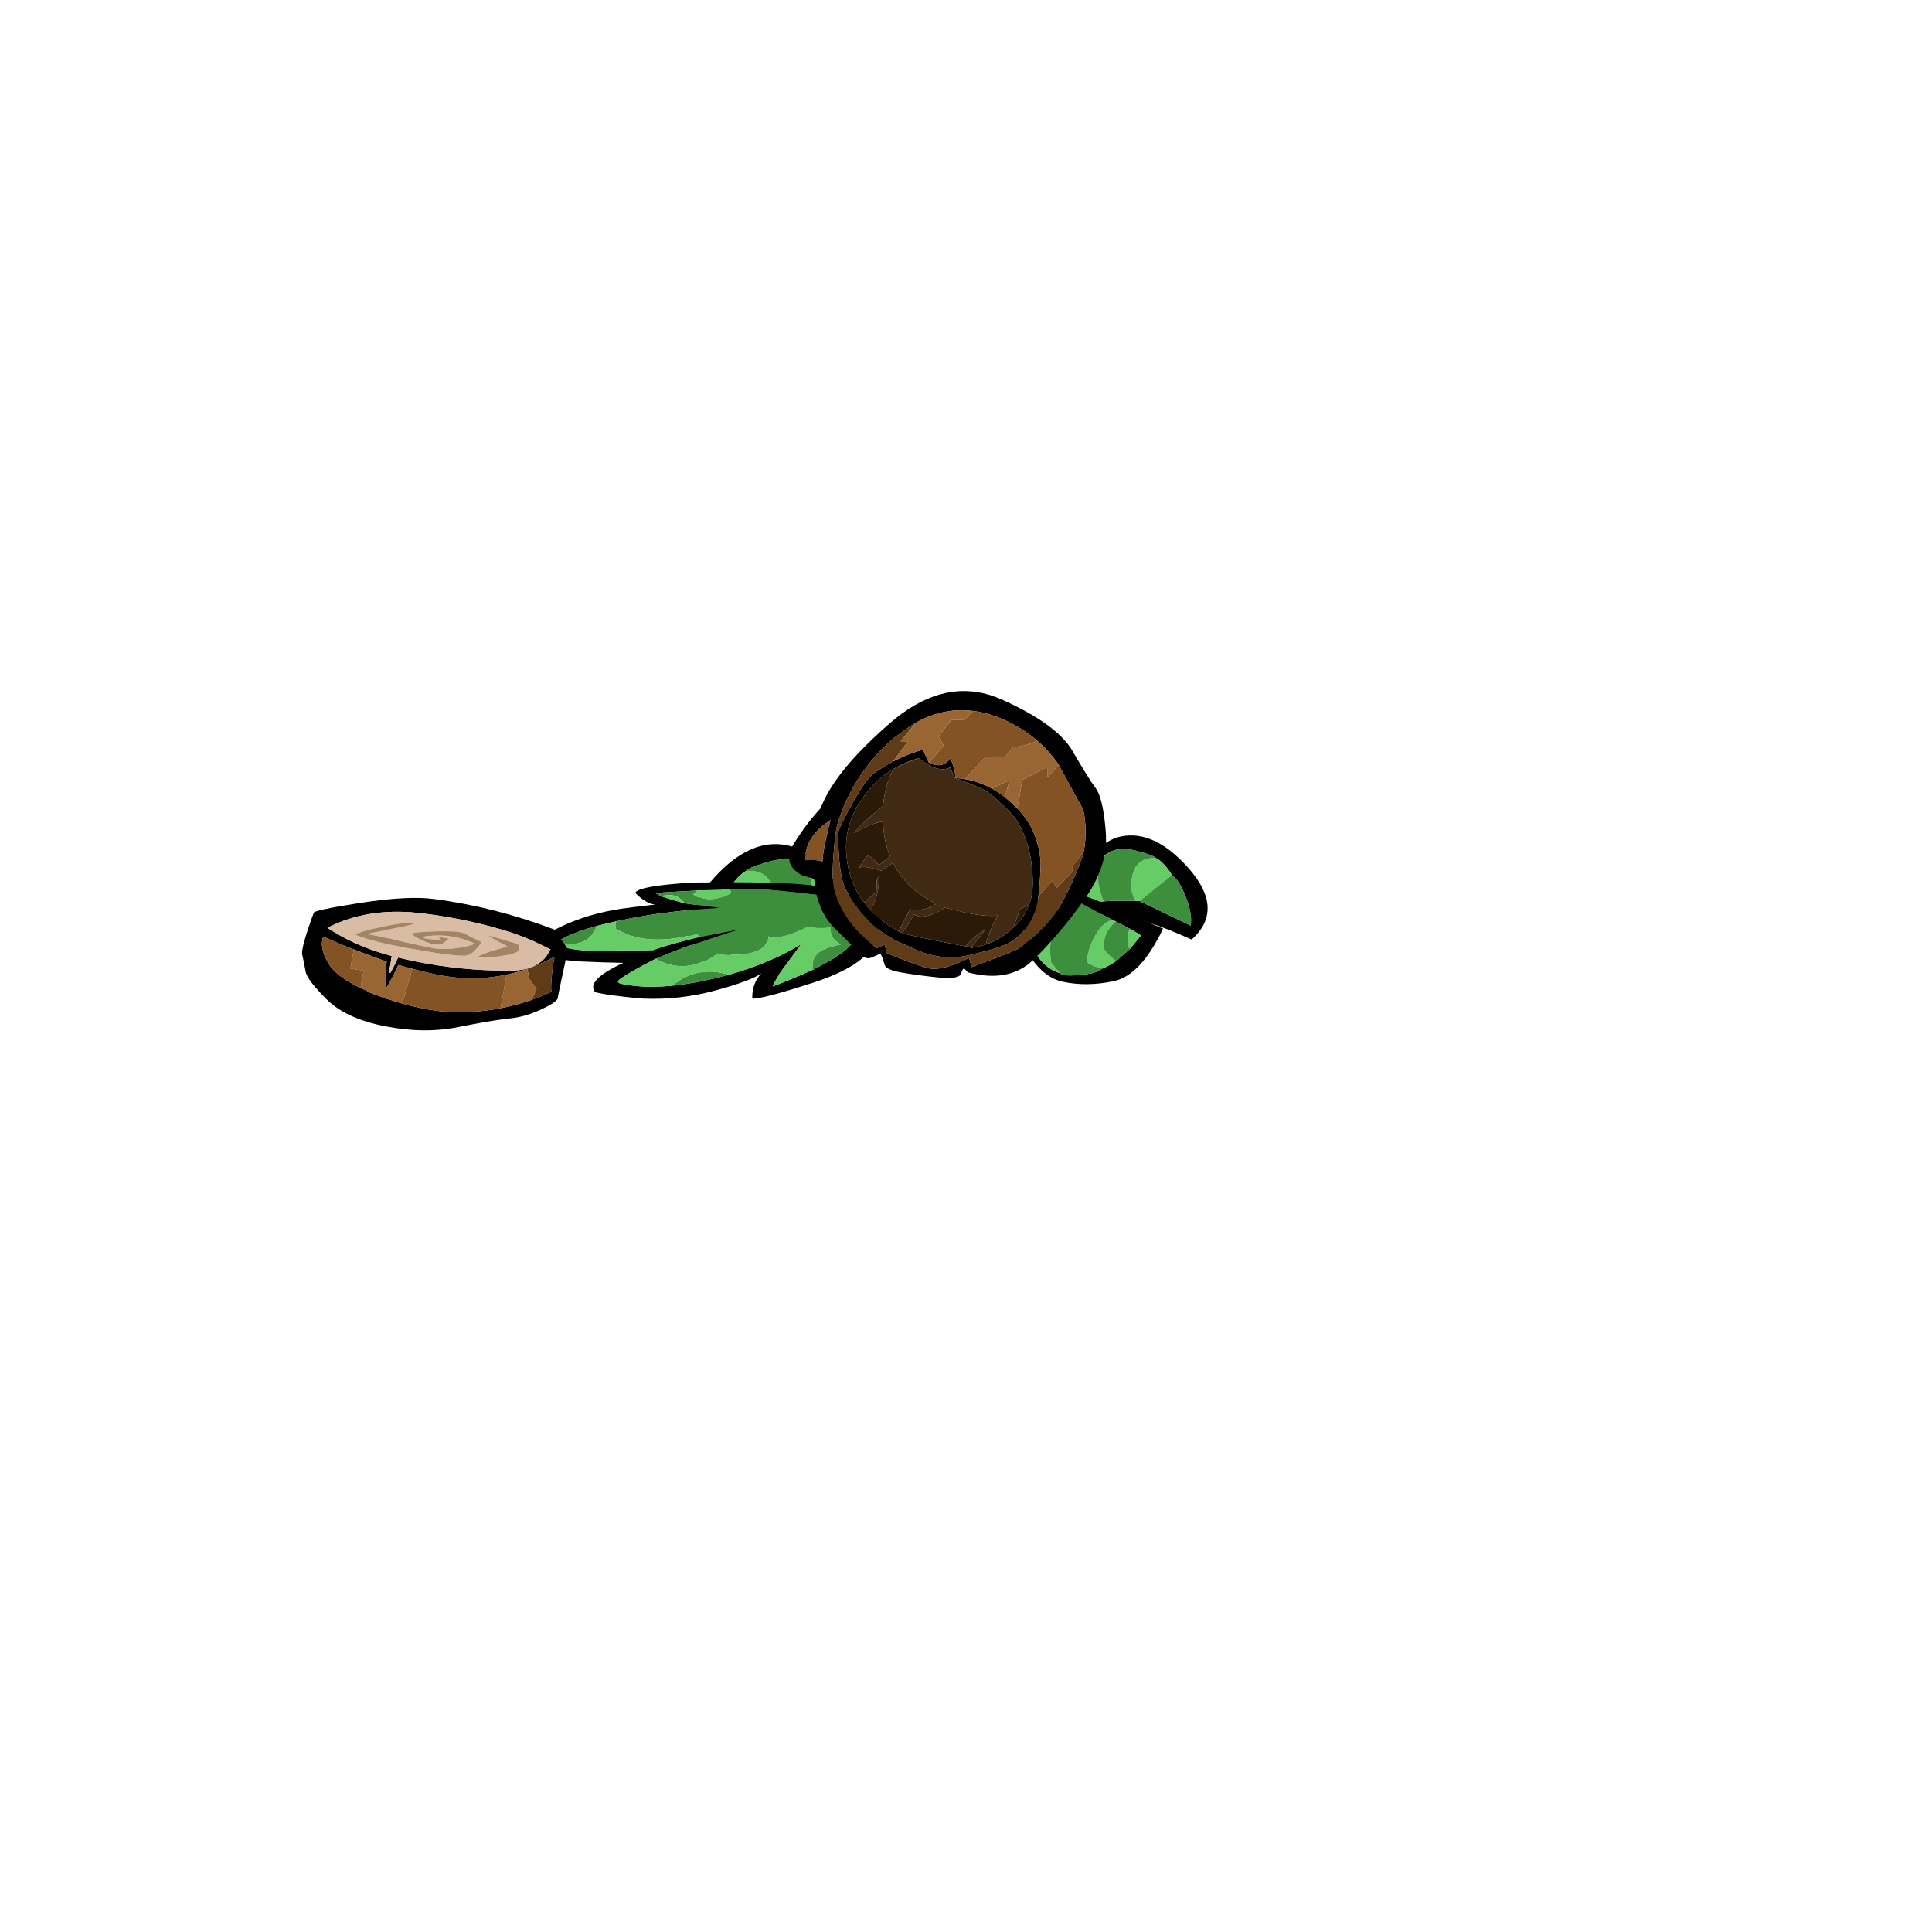 
<svg xmlns="http://www.w3.org/2000/svg" version="1.1" xmlns:xlink="http://www.w3.org/1999/xlink" preserveAspectRatio="none" x="0px" y="0px" width="1000px" height="1000px" viewBox="0 0 1000 1000">
<defs>
<g id="stumper_legs_0_Layer0_0_FILL">
<path fill="#000000" stroke="none" d="
M 58.25 40.55
Q 73.598 36.208 75.35 26.15 60.4 2.85 35.25 1.15 12.711 2.31 1.05 33.15 -10.565 64.002 14.35 73.55 42.942 44.932 58.25 40.55
M 54.9 33.75
Q 52.5 34.4 44.7 37.3 37.4 40.05 37.3 40.15 36.1 40.7 35 41.25
L 12 65.6
Q 8.55 60.15 8.6 48.8 8.65 37.5 11.75 33.9 11.5 32.9 12.9 28.45 14.3 23.9 16.8 20.95 17.5 18.85 26.4 12.55 35.3 6.15 43.6 8.25 43.9 8.2 47.1 9.45 51.2 11.05 55.2 13.15 67.7 19.65 73.8 28 75.65 28.45 54.9 33.75 Z"/>

<path fill="#66CC66" stroke="none" d="
M 12.9 28.45
Q 11.5 32.9 11.75 33.9 11.8 33.75 23.4 37.45 29.2 39.35 35 41.25 36.1 40.7 37.3 40.15 38 35.4 36.2 30.9 30.1 15.15 16.8 20.95 14.3 23.9 12.9 28.45
M 43.6 8.25
Q 55.75 15.8 54.9 33.75 75.65 28.45 73.8 28 67.7 19.65 55.2 13.15 51.2 11.05 47.1 9.45 43.9 8.2 43.6 8.25 Z"/>

<path fill="#3D8E3D" stroke="none" d="
M 11.75 33.9
Q 8.65 37.5 8.6 48.8 8.55 60.15 12 65.6
L 35 41.25
Q 29.2 39.35 23.4 37.45 11.8 33.75 11.75 33.9
M 54.9 33.75
Q 55.75 15.8 43.6 8.25 35.3 6.15 26.4 12.55 17.5 18.85 16.8 20.95 30.1 15.15 36.2 30.9 38 35.4 37.3 40.15 37.4 40.05 44.7 37.3 52.5 34.4 54.9 33.75 Z"/>
</g>

<g id="stumper_legs_1_Layer0_0_FILL">
<path fill="#000000" stroke="none" d="
M 41.2 5.2
Q 35.151 16.118 33.85 30.35 32.538 44.629 52.4 62.8 72.503 39.551 79.55 30.05 86.597 20.6 86.35 8.75 86.154 -3.05 65.6 -8.75 47.304 -5.716 41.2 5.2
M 42.3 13.35
Q 44.027 5.629 45.9 5.1 51.668 -3.599 65 -4.9 73.55 -4.6 79.25 1.4 90.528 13.324 79.5 23.95 69.559 33.676 64.25 39.2
L 63.1 40.45
Q 63 40.55 57.25 46.4 56.8 46.85 54.8 48.7 52.4 50.9 52.35 50.8
L 47.5 43.6
Q 47.449 43.514 47.4 43.4
L 43.4 34.6
Q 42.192 30.787 41.75 26.8 41.767 26.721 41.15 23.9 40.576 21.123 42.3 13.35 Z"/>

<path fill="#66CC66" stroke="none" d="
M 57.25 46.4
Q 56.613 45.126 52.6 43.65 48.1 42 47.5 43.6
L 52.35 50.8
Q 52.4 50.9 54.8 48.7 56.8 46.85 57.25 46.4
M 50.7 21.55
Q 47.25 19.75 46.3 20.75 43.37 23.791 41.75 26.8 42.192 30.787 43.4 34.6 46.287 32.503 50.7 30.6 57.25 31.3 61.05 36.8 62.062 38.24 63.1 40.45
L 64.25 39.2
Q 65.057 33.56 57.6 26.6 54.15 23.35 50.7 21.55
M 80.05 23.35
Q 79.795 23.67 79.5 23.95 90.528 13.324 79.25 1.4 73.55 -4.6 65 -4.9 51.668 -3.599 45.9 5.1 48.969 3.599 52.55 2.3 72.366 5.171 80.05 23.35 Z"/>

<path fill="#3D8E3D" stroke="none" d="
M 50.7 30.6
Q 46.287 32.503 43.4 34.6
L 47.4 43.4
Q 47.449 43.514 47.5 43.6 48.1 42 52.6 43.65 56.613 45.126 57.25 46.4 63 40.55 63.1 40.45 62.062 38.24 61.05 36.8 57.25 31.3 50.7 30.6
M 79.5 23.95
Q 79.795 23.67 80.05 23.35 72.366 5.171 52.55 2.3 48.969 3.599 45.9 5.1 44.027 5.629 42.3 13.35 40.576 21.123 41.15 23.9 41.767 26.721 41.75 26.8 43.37 23.791 46.3 20.75 47.25 19.75 50.7 21.55 54.15 23.35 57.6 26.6 65.057 33.56 64.25 39.2 69.559 33.676 79.5 23.95 Z"/>
</g>

<g id="stumper_leaves_0_Layer0_0_FILL">
<path fill="#000000" stroke="none" d="
M 116.4 46.1
Q 116.804 30.871 110 17.5 103.908 5.473 92 -5.05 75.536 3.399 68 20.75 63.5 31.2 59.3 42.45 47.646 22.055 33.75 25.5 31 27.55 24.8 38.1 19.6 46.95 18.45 49.7 10.64 68.413 14.85 87.5 19.065 106.638 25 112.15 15.564 106.391 0.1 105.45 -2.445 109.824 6.35 137.55 15.158 165.328 37.95 172.5 53.2 177.25 71.2 178.75 83.65 169.15 87.6 166.05 105.05 151.6 109.6 143.65 118.8 127.55 131.9 84.2 137.223 57.687 131.3 54.5 130.35 54.05 124.1 56.85 117.05 60 114.95 63.55 115.3 61.8 115.85 55 116.35 48.65 116.4 46.1
M 91.55 9.5
Q 91.602 9.548 91.65 9.6 98.92 16.511 102.25 30.95 102.387 31.464 102.5 31.95 103.05 34.5 104.15 42.4 105.051 50.234 105.05 58.3
L 105.05 58.3
Q 105.073 63.119 104.75 68 104.406 74.223 103.5 80.55
L 100.65 96.75
Q 101.7 94.3 106.5 86.5 110.65 79.75 111.5 78.55 111.6 78.35 116.35 73.5 121.35 68.4 122.85 67.25
L 127.25 64.35
Q 125.327 74.331 123.45 82.75 123.083 84.532 122.7 86.25 121.5 91.25 118.55 102.75 116.482 110.22 114.5 115.5 112.15 121.8 105.05 134.6 101.5 141 98.35 146.2 96.656 148.766 94.8 151.3 90.25 157.55 72.85 177.1
L 44.6 163.65
Q 44.3 163.5 35.45 157.3 31.518 153.974 27.9 149.75 27.45 149.2 24.35 145 21.15 140.6 20.25 139.25 20.054 138.9 19.8 138.5
L 19.85 138.5
Q 12.129 124.162 9.35 116.85 10.8 117.2 16.25 119.3 22.15 121.6 24.6 122.85
L 48.85 134.9
Q 43.23 128.178 39 120.9 33.389 111.117 30.3 100.3 29.61 97.926 29.05 95.45 27.264 87.718 26.75 79.45 26.299 72.13 27.1 65.6 27.739 60.511 29.15 55.9 31.936 46.857 37.7 39.75 38.961 38.095 40.45 38.2 41.808 38.334 43.35 39.9 48.75 45.3 58.15 59.3 58.35 59.55 61.65 66.9 65.35 75 66.35 78.1
L 70.8 92.05
Q 72.924 98.677 74.9 105 75 104.85 74.35 95.9 73.7 86.95 73.4 84.6 71.495 68.023 67.65 58.75
L 67.65 58.7
Q 67.55 58.4 72.7 42.25 77.9 25.9 78.7 24 83.192 14.652 90.5 8.55 91.039 9.001 91.55 9.5 Z"/>

<path fill="#3D8E3D" stroke="none" d="
M 29.05 95.45
Q 44.545 80.004 27.1 65.6 26.299 72.13 26.75 79.45 27.264 87.718 29.05 95.45
M 100 41.5
Q 97 41.15 96.25 41.55 71.45 55.4 77.5 82.7 75.114 83.284 73.4 84.6 73.7 86.95 74.35 95.9 75 104.85 74.9 105 72.924 98.677 70.8 92.05
L 66.35 78.1
Q 65.35 75 61.65 66.9 58.35 59.55 58.15 59.3 57.446 59.684 56.6 60.25 35.4 74.3 53.85 91.5 51.6 93.3 50.55 95.8 41.7 117.1 63.3 118.6 61.15 120.55 60.5 123.25 59.65 126.7 62.75 133.1 65.25 138.25 66.65 139.45 62.612 144.186 61.7 151.55 50.55 149.55 41.8 155.15 41.7 149.95 39.2 145.55 36.55 140.95 27.95 139.3 20.455 138.602 19.85 138.5
L 19.8 138.5
Q 20.054 138.9 20.25 139.25 21.15 140.6 24.35 145 27.45 149.2 27.9 149.75 31.518 153.974 35.45 157.3 44.3 163.5 44.6 163.65
L 72.85 177.1
Q 90.25 157.55 94.8 151.3 96.656 148.766 98.35 146.2 101.5 141 105.05 134.6 112.15 121.8 114.5 115.5 116.482 110.22 118.55 102.75 117.85 103.2 116.15 103.3 113.95 103.4 113.25 102.3 105.75 90.75 119.25 83.85 121.233 85.045 122.7 86.25 123.083 84.532 123.45 82.75 125.327 74.331 127.25 64.35
L 122.85 67.25
Q 124.5 75.676 111.5 78.55 110.65 79.75 106.5 86.5 101.7 94.3 100.65 96.75
L 103.5 80.55
Q 104.406 74.223 104.75 68 105.073 63.119 105.05 58.3
L 105.05 58.3
Q 105.051 50.234 104.15 42.4 103 41.8 100 41.5
M 91.65 9.6
Q 90.018 10.885 89.05 13.05 84 24.3 94.9 29.1 99.634 31.207 102.5 31.95 102.387 31.464 102.25 30.95 98.92 16.511 91.65 9.6 Z"/>

<path fill="#66CC66" stroke="none" d="
M 40.45 38.2
Q 38.961 38.095 37.7 39.75 31.936 46.857 29.15 55.9 27.739 60.511 27.1 65.6 44.545 80.004 29.05 95.45 29.61 97.926 30.3 100.3 33.389 111.117 39 120.9 43.23 128.178 48.85 134.9
L 24.6 122.85
Q 22.15 121.6 16.25 119.3 10.8 117.2 9.35 116.85 12.129 124.162 19.85 138.5 20.455 138.602 27.95 139.3 36.55 140.95 39.2 145.55 41.7 149.95 41.8 155.15 50.55 149.55 61.7 151.55 62.612 144.186 66.65 139.45 65.25 138.25 62.75 133.1 59.65 126.7 60.5 123.25 61.15 120.55 63.3 118.6 41.7 117.1 50.55 95.8 51.6 93.3 53.85 91.5 35.4 74.3 56.6 60.25 57.446 59.684 58.15 59.3 48.75 45.3 43.35 39.9 41.808 38.334 40.45 38.2
M 122.7 86.25
Q 121.233 85.045 119.25 83.85 105.75 90.75 113.25 102.3 113.95 103.4 116.15 103.3 117.85 103.2 118.55 102.75 121.5 91.25 122.7 86.25
M 116.35 73.5
Q 111.6 78.35 111.5 78.55 124.5 75.676 122.85 67.25 121.35 68.4 116.35 73.5
M 89.05 13.05
Q 90.018 10.885 91.65 9.6 91.602 9.548 91.55 9.5 91.039 9.001 90.5 8.55 83.192 14.652 78.7 24 77.9 25.9 72.7 42.25 67.55 58.4 67.65 58.7
L 67.65 58.75
Q 71.495 68.023 73.4 84.6 75.114 83.284 77.5 82.7 71.45 55.4 96.25 41.55 97 41.15 100 41.5 103 41.8 104.15 42.4 103.05 34.5 102.5 31.95 99.634 31.207 94.9 29.1 84 24.3 89.05 13.05 Z"/>
</g>

<g id="stumper_stump_2_Layer1_0_FILL">
<path fill="#000000" stroke="none" d="
M 144.35 27
Q 140.783 20.816 133.1 14.85 123.522 7.374 107.55 0.25 104.573 -1.047 101.6 -2 75.831 -9.901 49.95 12.45 21.128 37.432 14 56.55 6.939 64.032 0.25 74.7 -6.439 85.418 4.15 91.2
L 10.65 93.2
Q 11.911 109.709 21.55 119.05 31.187 128.443 34.25 131.9 37.311 135.401 40.9 133.65 44.493 131.954 44.75 131.9 45.052 131.898 45.65 133.3 46.305 134.694 47 137.4 47.683 140.164 54.9 141.45 62.171 142.799 74 144.1 85.835 145.444 86.75 142 87.704 138.603 88.75 140 89.95 141.4 90.2 141.55 111.455 147.111 123.95 135.15 136.451 123.185 149.7 104.95 162.991 86.714 161.55 69 161.448 67.443 161.3 65.95 159.814 50.879 156.3 46.15 152.454 40.999 144.35 27
M 126 21.6
Q 132.338 27.069 137.15 34.05 149.75 57.25 149.85 57.25 152.204 68.176 150.1 79.25 149.45 82.85 144.6 93.8 139.7 104.85 137.05 108.65 128.268 121.172 115.95 129.45 114.4 130.5 92.1 138.85
L 90.75 133.8
Q 90.05 134.8 82.95 137.5 74.3 140.7 69.1 139.25 64.3 137.95 55.85 134.65 48.15 131.65 48.1 131.5 48.1 131.3 47.65 129.35 47.25 127.3 47.05 127.35 46.7 127.3 45 128.1 43.05 128.95 43 129 26.217 116.182 21.25 99.75 19.5 94.05 20.7 79.75 21.65 68.4 22.45 65.5 30.657 38.28 52.1 20.1 53.35 19.15 56.45 16.9 61.05 13.55 63.25 12.3 77.689 4.262 93.05 6.25 102.148 7.41 111.55 12.05 119.551 16.016 126 21.6
M 19.2 62.65
Q 18.35 64.8 16.8 72.1 14.95 80.65 14.9 84.15 13.55 83.5 9.8 83.4 6.15 83.5 5.95 83.5 5.8 71.2 19.2 62.65
M 83.45 40.95
Q 85.15 41.45 90.8 43.75 97.3 46.35 99.55 47.65 102.05 49.2 107.8 54.6 113.55 60 114.9 62.1 123.605 75.224 123.75 95.15
L 123.75 95.2
Q 123.775 101.238 121.9 106.35 121.559 107.388 121.1 108.35 119.308 112.407 116.25 115.85 115.027 117.18 113.75 118.35 112.426 119.62 111.05 120.7 107.678 123.418 103.95 125.25 101.783 126.339 99.45 127.1 95.902 128.351 92.05 128.85 91.919 128.787 91.6 128.7 90.844 128.479 89 128.1 59.65 122.55 56.3 121.2 55.742 120.976 55.3 120.75 54.91 120.551 54.5 120.35 29.614 107.243 27.3 80.85 25.9 65.15 35.3 51.9 39.67 45.625 45.05 41 53.714 33.675 65 30.6 65.2 31.4 70.35 34.5 76.55 37.7 80.95 35.5 83.45 41.05 83.45 40.95 84.45 39.55 81.2 30.65 76.997 36.517 70.05 33 69.8 32.85 68.45 29.65 67 26.4 66.9 26.3 58.917 28.491 51.45 32.4 46.487 34.992 41.75 38.35 37.3 41.5 29.9 54.9 23.15 67.1 23 69.45 23.017 72.921 23.3 79.15 24.05 93 26.8 98.25 38.05 120.05 59.5 128.05 75.229 136.173 90.45 132.75 90.85 132.7 100.05 130.4 109.75 127.7 113.15 125.35 121.276 119.798 125 109.9 125.997 107.257 126.65 102.25 127.538 95.74 127.85 85.2 126.97 68.339 115.8 56.7 111.55 52.65 109.3 50.85 106 48.268 102.45 46.35 95.892 42.768 88.6 41.5 86.075 41.097 83.45 40.95 Z"/>

<path fill="#835324" stroke="none" d="
M 16.8 72.1
Q 18.35 64.8 19.2 62.65 5.8 71.2 5.95 83.5 6.15 83.5 9.8 83.4 13.55 83.5 14.9 84.15 14.95 80.65 16.8 72.1
M 111.75 42.15
L 102.45 46.35
Q 106 48.268 109.3 50.85
L 111.75 42.15
M 88.2 10.95
L 81.55 10.95 74.95 19.4 77.65 24.1 70.05 33
Q 76.997 36.517 81.2 30.65 84.45 39.55 83.45 40.95 86.075 41.097 88.6 41.5
L 99.5 29.9 109.45 29.9 113.8 24.9
Q 120.746 24.484 126 21.6 119.551 16.016 111.55 12.05 102.148 7.41 93.05 6.25
L 88.2 10.95
M 131.5 40.45
L 131.5 35.1 118.35 41.95 115.8 56.7
Q 126.97 68.339 127.85 85.2 127.538 95.74 126.65 102.25
L 133.85 94.3 136.2 97.85 144.35 89.35 144.35 86.35 150.1 79.25
Q 152.204 68.176 149.85 57.25 149.75 57.25 137.15 34.05
L 131.5 40.45 Z"/>

<path fill="#412A13" stroke="none" d="
M 89 128.1
Q 90.844 128.479 91.6 128.7 96.118 123.876 99.15 119.35 93.288 122.83 89 128.1
M 44.1 91.8
Q 42.6 93.55 43 96.55 43.4 99.4 41.8 100.75 39 103.073 36.35 105.45 37.975 107.574 39.85 109.5 44.397 101.557 44.1 91.8
M 90.8 43.75
Q 85.15 41.45 83.45 40.95 83.45 41.05 80.95 35.5 76.55 37.7 70.35 34.5 65.2 31.4 65 30.6 55.3 34.1 51.7 36.25 47.14 44.777 46.3 55.4 38.145 61.845 31.1 69.3 31.4 69.45 31.55 69.35 35.35 66.9 40.7 64.9 46.15 62.9 46.2 64 46.695 73.677 49.9 81.55 46.947 83.786 44.1 86.15 41.6 82.55 38.4 80.95 38.05 81.15 36.15 83.8 34.2 86.55 33.35 88.15 33.6 88.05 33.7 87.9 34.5 86.5 38.85 87.25 40.8 87.6 45.45 88.9
L 51.4 84.85
Q 58.189 98.371 73.7 106.05 68.082 110.166 60.3 108.95 60 109.25 57.85 113.55 55.6 117.95 54.5 120.35 54.91 120.551 55.3 120.75 55.742 120.976 56.3 121.2 59.498 116.536 62.3 111.55 65.45 113.9 71.75 111.5 76.7 109.6 78 108 77.95 107.95 88.45 110.55 100.15 112.95 105.7 112.1 101.487 119.04 99.45 127.1 101.783 126.339 103.95 125.25 107.678 123.418 111.05 120.7 112.426 119.62 113.75 118.35 114.292 116.823 114.85 115.25 115.995 112.022 117.15 108.8 119.576 107.731 121.9 106.35 123.775 101.238 123.75 95.2
L 123.75 95.15
Q 123.605 75.224 114.9 62.1 113.55 60 107.8 54.6 102.05 49.2 99.55 47.65 97.3 46.35 90.8 43.75 Z"/>

<path fill="#2C1A08" stroke="none" d="
M 113.75 118.35
Q 115.027 117.18 116.25 115.85 119.308 112.407 121.1 108.35 121.559 107.388 121.9 106.35 119.576 107.731 117.15 108.8 115.995 112.022 114.85 115.25 114.292 116.823 113.75 118.35
M 71.75 111.5
Q 65.45 113.9 62.3 111.55 59.498 116.536 56.3 121.2 59.65 122.55 89 128.1 93.288 122.83 99.15 119.35 96.118 123.876 91.6 128.7 91.919 128.787 92.05 128.85 95.902 128.351 99.45 127.1 101.487 119.04 105.7 112.1 100.15 112.95 88.45 110.55 77.95 107.95 78 108 76.7 109.6 71.75 111.5
M 65 30.6
Q 53.714 33.675 45.05 41 39.67 45.625 35.3 51.9 25.9 65.15 27.3 80.85 29.614 107.243 54.5 120.35 55.6 117.95 57.85 113.55 60 109.25 60.3 108.95 68.082 110.166 73.7 106.05 58.189 98.371 51.4 84.85
L 45.45 88.9
Q 40.8 87.6 38.85 87.25 34.5 86.5 33.7 87.9 33.6 88.05 33.35 88.15 34.2 86.55 36.15 83.8 38.05 81.15 38.4 80.95 41.6 82.55 44.1 86.15 46.947 83.786 49.9 81.55 46.695 73.677 46.2 64 46.15 62.9 40.7 64.9 35.35 66.9 31.55 69.35 31.4 69.45 31.1 69.3 38.145 61.845 46.3 55.4 47.14 44.777 51.7 36.25 55.3 34.1 65 30.6
M 43 96.55
Q 42.6 93.55 44.1 91.8 44.397 101.557 39.85 109.5 37.975 107.574 36.35 105.45 39 103.073 41.8 100.75 43.4 99.4 43 96.55 Z"/>

<path fill="#5F3B18" stroke="none" d="
M 144.6 93.8
Q 149.45 82.85 150.1 79.25
L 144.35 86.35 144.35 89.35 136.2 97.85 133.85 94.3 126.65 102.25
Q 125.997 107.257 125 109.9 121.276 119.798 113.15 125.35 109.75 127.7 100.05 130.4 90.85 132.7 90.45 132.75 75.229 136.173 59.5 128.05 38.05 120.05 26.8 98.25 24.05 93 23.3 79.15 23.017 72.921 23 69.45 23.15 67.1 29.9 54.9 37.3 41.5 41.75 38.35 46.487 34.992 51.45 32.4
L 59.15 21.95 55.4 21.95 63.25 12.3
Q 61.05 13.55 56.45 16.9 53.35 19.15 52.1 20.1 30.657 38.28 22.45 65.5 21.65 68.4 20.7 79.75 19.5 94.05 21.25 99.75 26.217 116.182 43 129 43.05 128.95 45 128.1 46.7 127.3 47.05 127.35 47.25 127.3 47.65 129.35 48.1 131.3 48.1 131.5 48.15 131.65 55.85 134.65 64.3 137.95 69.1 139.25 74.3 140.7 82.95 137.5 90.05 134.8 90.75 133.8
L 92.1 138.85
Q 114.4 130.5 115.95 129.45 128.268 121.172 137.05 108.65 139.7 104.85 144.6 93.8 Z"/>

<path fill="#986533" stroke="none" d="
M 81.55 10.95
L 88.2 10.95 93.05 6.25
Q 77.689 4.262 63.25 12.3
L 55.4 21.95 59.15 21.95 51.45 32.4
Q 58.917 28.491 66.9 26.3 67 26.4 68.45 29.65 69.8 32.85 70.05 33
L 77.65 24.1 74.95 19.4 81.55 10.95
M 131.5 35.1
L 131.5 40.45 137.15 34.05
Q 132.338 27.069 126 21.6 120.746 24.484 113.8 24.9
L 109.45 29.9 99.5 29.9 88.6 41.5
Q 95.892 42.768 102.45 46.35
L 111.75 42.15 109.3 50.85
Q 111.55 52.65 115.8 56.7
L 118.35 41.95 131.5 35.1 Z"/>
</g>

<g id="stumper_hat_1_Layer0_0_FILL">
<path fill="#000000" stroke="none" d="
M 26.35 -2.85
Q 23.397 -1.86 21.2 -1.25 17.329 -0.176 13.55 1.6 9.804 3.397 6.15 5.9 -1.1 10.8 -1.9 13.4 -1.7 14.05 -2.2 26.4 -2.7 38.65 -2.35 39.45 -2 40.2 1.65 43.7 5.35 47.65 5.8 48.15 38.45 54.35 70.2 52.9 83.75 52.35 107.9 44.1 129.45 36.7 130.15 35.15 133.55 15.8 132.3 12.85 130.45 8.3 128.95 4.25 127.4 0.25 115.9 -7.8 104.35 -15.9 83.8 -16.3 63.2 -16.8 46.1 -10.1 33.812 -5.299 26.35 -2.85
M 41.05 -1.3
Q 56.512 -5.217 76.85 -3.2 85.884 -2.305 95.85 -0.25 95.75 -0.15 95.65 0 97.682 0.478 99.55 1 113.127 4.748 118.05 10.55 124.35 17.85 123.15 23.85 117.727 22.24 106.45 20 104.42 19.62 102.2 19.2 90.6 17 88.5 16.75 88.75 16.75 88.15 11.85 87.55 6.65 86.75 3.7 86.25 3.6 86.2 3.8 83.95 9.8 82.35 16.1 78.393 15.709 74.9 15.4 67.676 14.819 62.45 14.65 43.258 14.064 26.35 20.9 21.142 23.002 16.15 25.8 9.694 29.44 3.6 34.25 3.45 34.35 3.35 34.4 3.8 32.2 3.25 25.2 2.7 18.15 1.95 16.25 4.219 14.629 6.55 13.1 8.896 11.657 11.3 10.3 18.413 6.303 26.35 3.25 33.374 0.61 41.05 -1.3
M 85.5 11.85
Q 85.8 11.05 86.5 11.45 86.35 15.7 86.55 20.1 96.759 20.845 106.45 23.35 114.321 25.423 121.85 28.65 103.35 42.6 76.9 44.4 54.7 45.85 32.9 43.4 19.3 41.95 6.15 37.75 8.317 29.826 16.15 25.95 19.882 24.154 24.9 23.25 25.625 23.118 26.35 23 50.281 18.792 74.45 19.45 78.789 19.578 83.1 19.85 84.2 15.8 85.5 11.85 Z"/>

<path fill="#D9BCA3" stroke="none" d="
M 86.5 11.45
Q 85.8 11.05 85.5 11.85 84.2 15.8 83.1 19.85 78.789 19.578 74.45 19.45 50.281 18.792 26.35 23 25.625 23.118 24.9 23.25 19.882 24.154 16.15 25.95 8.317 29.826 6.15 37.75 19.3 41.95 32.9 43.4 54.7 45.85 76.9 44.4 103.35 42.6 121.85 28.65 114.321 25.423 106.45 23.35 96.759 20.845 86.55 20.1 86.35 15.7 86.5 11.45
M 89.75 33.55
Q 100.35 29.45 101 29 97.5 29.25 81.3 28.35 76.939 28.124 73.6 28 65.074 27.649 63.1 27.9 52.6 29.4 45.1 33.85 55.05 36.35 64.2 34.8 66.75 34.35 69.9 33.5 73.05 32.55 72.65 32.35 71.3 31.75 67.35 32.2 64.35 32.55 62.95 32.95 62.75 33 63.5 33.3 63.85 33.5 64.25 33.6 64 34 61.6 34.1 59.25 34.25 59.2 34.05 59.05 33.75 60.55 32.2 62.1 30.5 63.25 30.15 66.15 29.2 72.15 30.7 72.739 30.845 73.25 31 77.876 32.229 78.1 33.35 78.1 34.1 66.6 36.55 54.8 38.95 52 38.15 42.9 35.65 42.4 35.35 41.8 35 43.8 31.65 45.95 28.15 47.9 27.2 51.45 25.6 73.7 25.5 73.777 25.499 73.85 25.5 96.716 25.36 106.45 27.5 106.627 27.56 106.8 27.6 106.728 27.815 106.45 28.1 104.595 29.908 93.55 34.3 80.55 39.45 78.15 38.45 79.2 37.6 89.75 33.55
M 23.65 37.6
Q 22.95 37.4 22.35 36.05 21.8 34.75 21.95 34.5 23.25 32.35 31.6 29.6 39.55 27 42.9 27.15 41.6 28.6 35.95 31.65 32 33.65 28.45 35.35 28.5 35.35 33.6 37 38.45 38.65 39.2 39.25 38.95 39.3 23.65 37.6 Z"/>

<path fill="#A38464" stroke="none" d="
M 22.35 36.05
Q 22.95 37.4 23.65 37.6 38.95 39.3 39.2 39.25 38.45 38.65 33.6 37 28.5 35.35 28.45 35.35 32 33.65 35.95 31.65 41.6 28.6 42.9 27.15 39.55 27 31.6 29.6 23.25 32.35 21.95 34.5 21.8 34.75 22.35 36.05
M 101 29
Q 100.35 29.45 89.75 33.55 79.2 37.6 78.15 38.45 80.55 39.45 93.55 34.3 104.595 29.908 106.45 28.1 106.728 27.815 106.8 27.6 106.627 27.56 106.45 27.5 96.716 25.36 73.85 25.5 73.777 25.499 73.7 25.5 51.45 25.6 47.9 27.2 45.95 28.15 43.8 31.65 41.8 35 42.4 35.35 42.9 35.65 52 38.15 54.8 38.95 66.6 36.55 78.1 34.1 78.1 33.35 77.876 32.229 73.25 31 72.739 30.845 72.15 30.7 66.15 29.2 63.25 30.15 62.1 30.5 60.55 32.2 59.05 33.75 59.2 34.05 59.25 34.25 61.6 34.1 64 34 64.25 33.6 63.85 33.5 63.5 33.3 62.75 33 62.95 32.95 64.35 32.55 67.35 32.2 71.3 31.75 72.65 32.35 73.05 32.55 69.9 33.5 66.75 34.35 64.2 34.8 55.05 36.35 45.1 33.85 52.6 29.4 63.1 27.9 65.074 27.649 73.6 28 76.939 28.124 81.3 28.35 97.5 29.25 101 29 Z"/>

<path fill="#5F3B18" stroke="none" d="
M 14.5 20.9
L 9.75 16.25 11.3 10.3
Q 8.896 11.657 6.55 13.1 4.219 14.629 1.95 16.25 2.7 18.15 3.25 25.2 3.8 32.2 3.35 34.4 3.45 34.35 3.6 34.25 9.694 29.44 16.15 25.8
L 16.15 25.35
Q 15.75 24.5 14.5 20.9 Z"/>

<path fill="#986533" stroke="none" d="
M 26.35 20.9
L 26.35 3.25
Q 18.413 6.303 11.3 10.3
L 9.75 16.25 14.5 20.9
Q 15.75 24.5 16.15 25.35
L 16.15 25.8
Q 21.142 23.002 26.35 20.9
M 95.85 -0.25
Q 85.884 -2.305 76.85 -3.2
L 74.9 15.4
Q 78.393 15.709 82.35 16.1 83.95 9.8 86.2 3.8 86.25 3.6 86.75 3.7 87.55 6.65 88.15 11.85 88.75 16.75 88.5 16.75 90.6 17 102.2 19.2 104.42 19.62 106.45 20
L 106.45 10 99.55 10 99.55 1
Q 97.682 0.478 95.65 0 95.75 -0.15 95.85 -0.25 Z"/>

<path fill="#835324" stroke="none" d="
M 106.45 10
L 106.45 20
Q 117.727 22.24 123.15 23.85 124.35 17.85 118.05 10.55 113.127 4.748 99.55 1
L 99.55 10 106.45 10
M 76.85 -3.2
Q 56.512 -5.217 41.05 -1.3 33.374 0.61 26.35 3.25
L 26.35 20.9
Q 43.258 14.064 62.45 14.65 67.676 14.819 74.9 15.4
L 76.85 -3.2 Z"/>
</g>
</defs>

<g transform="matrix( 1, 0, 0, 1, 134.2,227.4) ">
<g transform="matrix( 1, 0, 0, 1, 239.85,-17.8) ">
<g transform="matrix( -0.816, 0.313, 0.313, 0.816, 231.45,212.2) ">
<g transform="matrix( 1, 0, 0, 1, 0,0) ">
<use xlink:href="#stumper_legs_0_Layer0_0_FILL"/>
</g>
</g>

<g transform="matrix( -0.291, -0.957, 0.957, -0.291, 183.1,339.5) ">
<g transform="matrix( 1, 0, 0, 1, 0,0) ">
<use xlink:href="#stumper_legs_1_Layer0_0_FILL"/>
</g>
</g>

<g transform="matrix( 0.944, 0.329, -0.329, 0.944, 3.05,215.9) ">
<g transform="matrix( 1, 0, 0, 1, 0,0) ">
<use xlink:href="#stumper_legs_0_Layer0_0_FILL"/>
</g>
</g>

<g transform="matrix( -0.077, -0.481, 0.987, -0.159, -88.75,324.05) ">
<g transform="matrix( 1, 0, 0, 1, 0,0) ">
<use xlink:href="#stumper_leaves_0_Layer0_0_FILL"/>
</g>
</g>

<g transform="matrix( 1, 0, 0, 1, 36.75,152.15) ">
<g transform="matrix( 1, 0, 0, 1, 0,0) ">
<use xlink:href="#stumper_stump_2_Layer1_0_FILL"/>
</g>
</g>

<g transform="matrix( -0.985, -0.174, 0.174, -0.985, -89.55,320.05) ">
<g transform="matrix( 1, 0, 0, 1, 0,0) ">
<use xlink:href="#stumper_hat_1_Layer0_0_FILL"/>
</g>
</g>
</g>
</g>
</svg>
